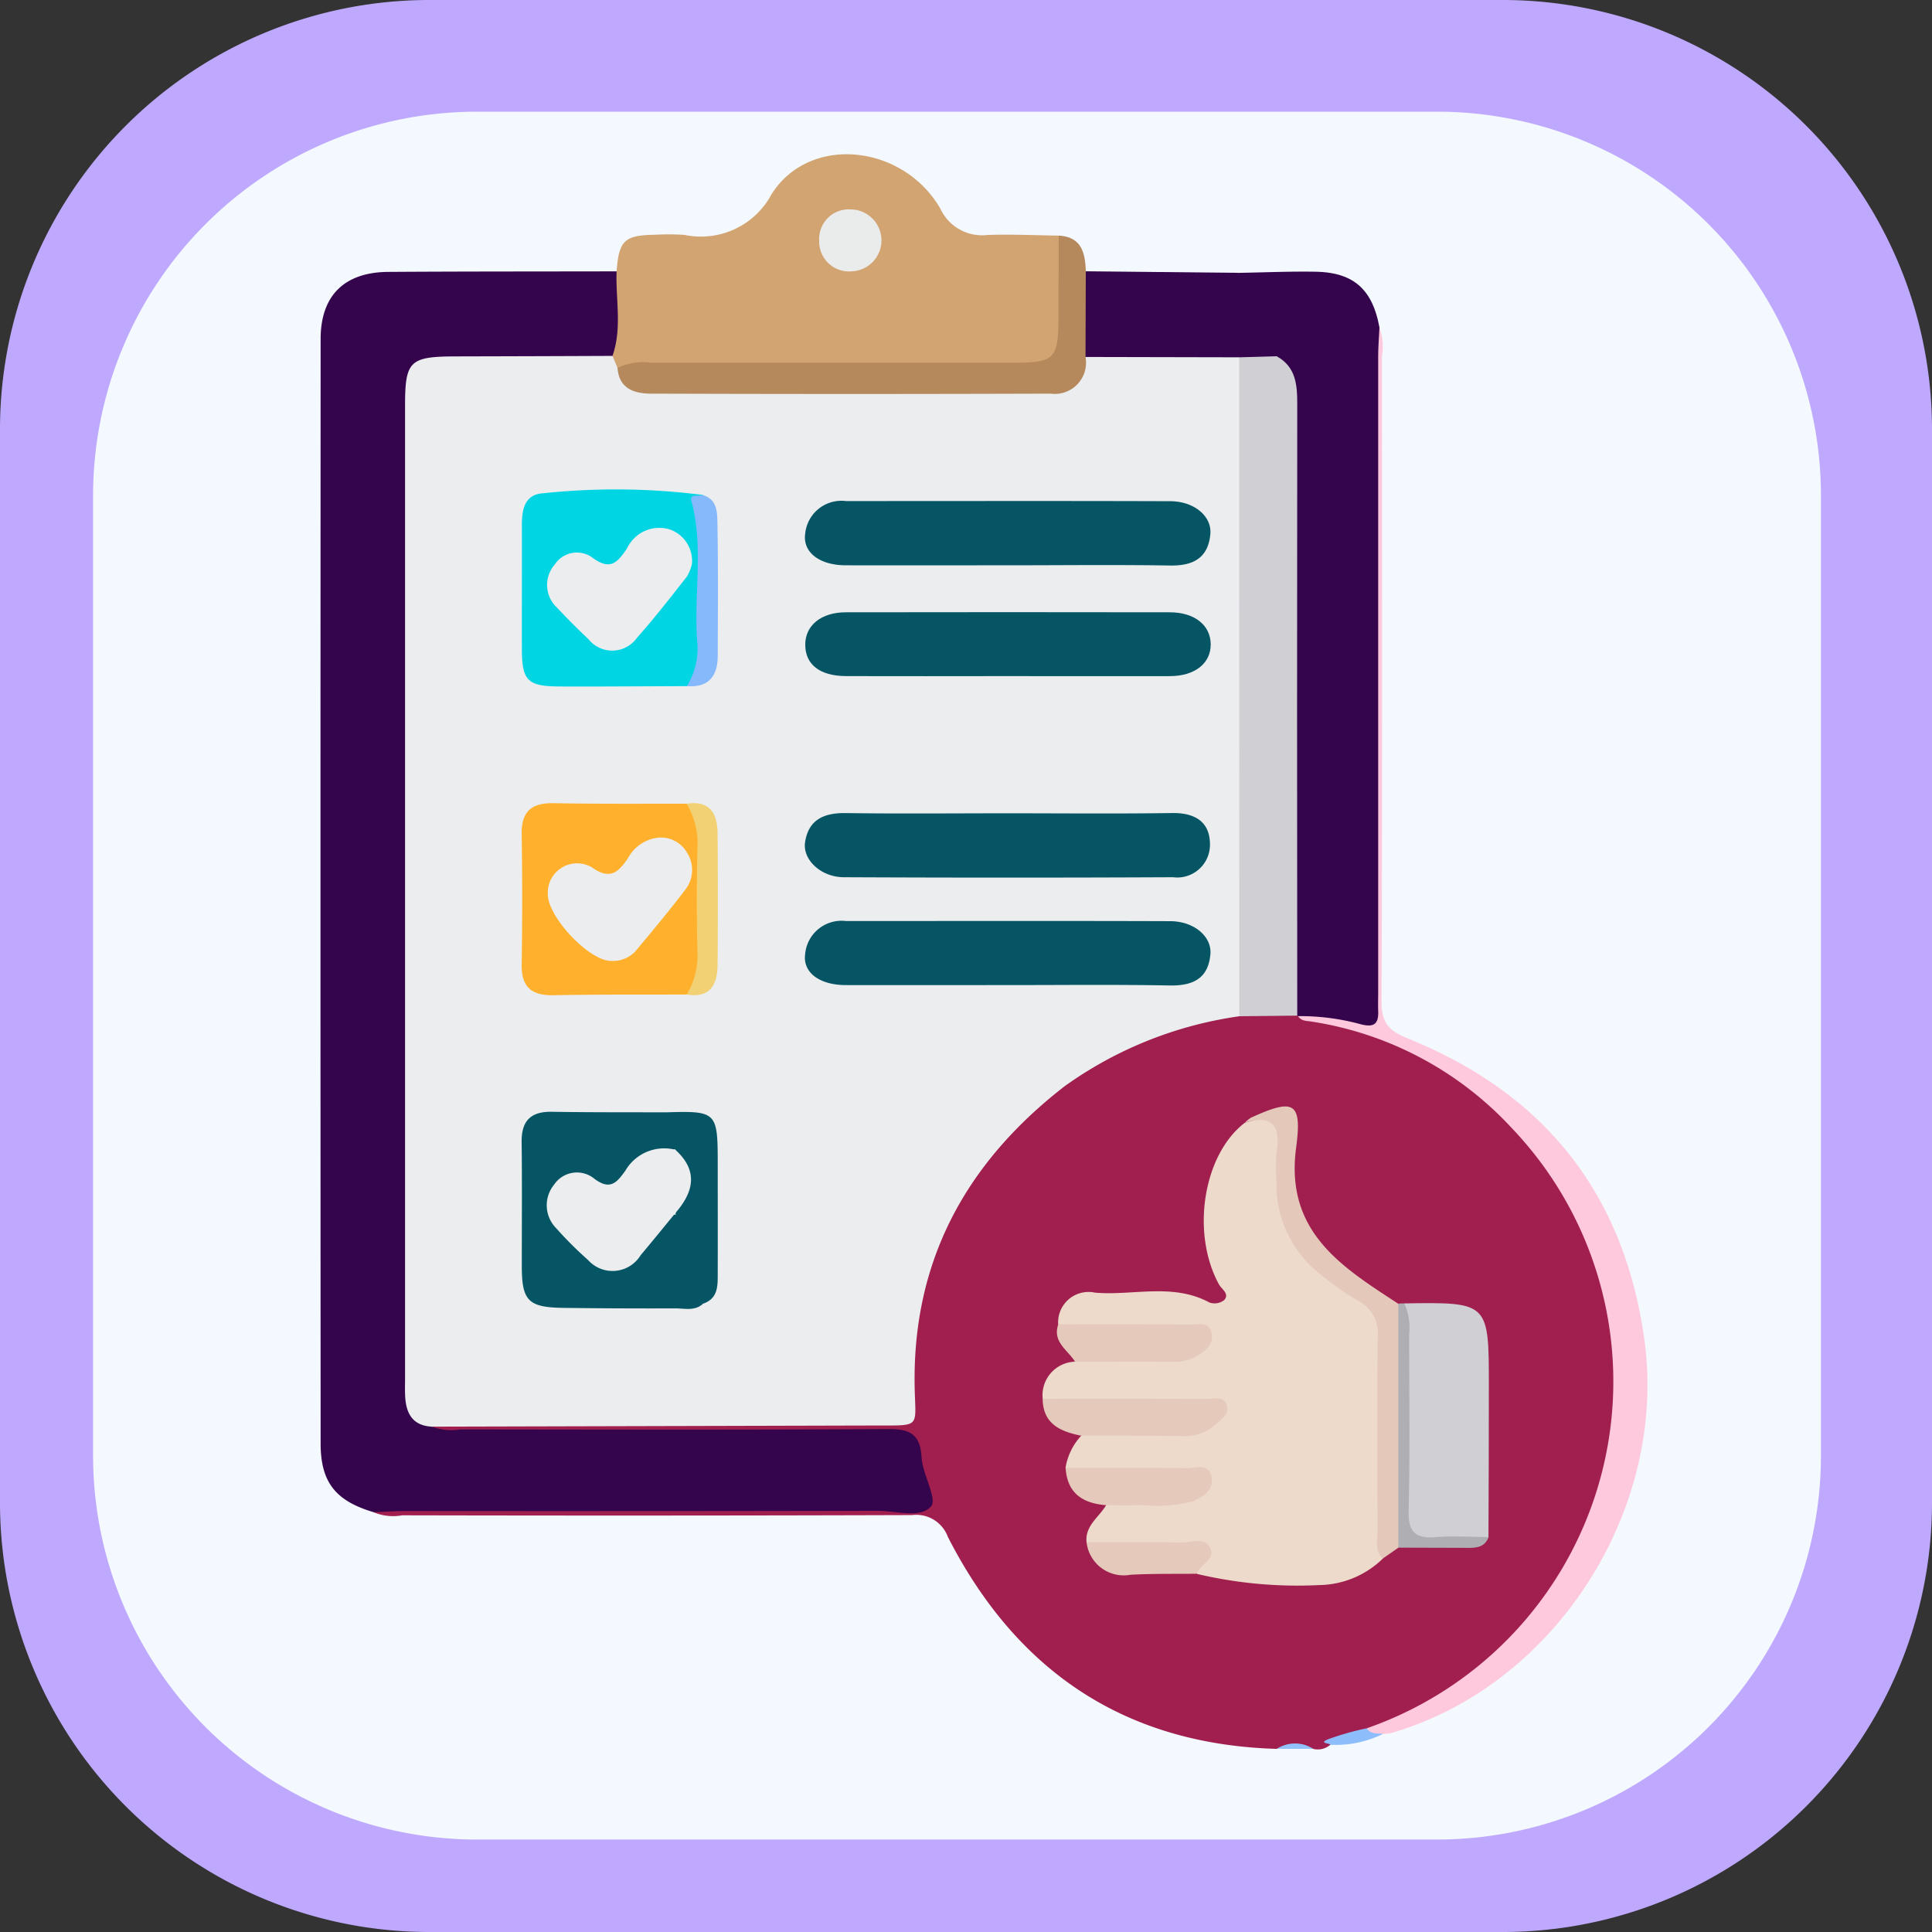 <svg xmlns="http://www.w3.org/2000/svg" xmlns:xlink="http://www.w3.org/1999/xlink" width="99" height="99" viewBox="0 0 99 99">
  <rect x="0" y="0" width="99" height="99" fill="#333333" stroke="none"/>
  <defs>
    <clipPath id="clip-path">
      <rect id="Rectangle_401223" data-name="Rectangle 401223" width="99" height="99" transform="translate(0)" fill="#a01f4e"/>
    </clipPath>
    <clipPath id="clip-path-2">
      <rect id="Rectangle_401223-2" data-name="Rectangle 401223" width="88.539" height="88.539" fill="#f3f9ff"/>
    </clipPath>
  </defs>
  <g id="Group_1104012" data-name="Group 1104012" transform="translate(-619.921 -5755.871)">
    <g id="Group_1100724" data-name="Group 1100724" transform="translate(619.921 5755.871)">
      <g id="Group_1099654" data-name="Group 1099654" transform="translate(0 0)">
        <g id="Group_1099652" data-name="Group 1099652" clip-path="url(#clip-path)">
          <path id="Path_873521" data-name="Path 873521" d="M99,77.066A22,22,0,0,1,77.066,99H21.934A22,22,0,0,1,0,77.066V21.933A22,22,0,0,1,21.934,0H77.066A22,22,0,0,1,99,21.934Z" transform="translate(0)" fill="#bfa9fe"/>
        </g>
      </g>
      <g id="Group_1099659" data-name="Group 1099659" transform="translate(4.77 5.723)">
        <g id="Group_1099652-2" data-name="Group 1099652" transform="translate(0 0)" clip-path="url(#clip-path-2)">
          <path id="Path_873521-2" data-name="Path 873521" d="M88.539,68.922A19.674,19.674,0,0,1,68.923,88.539H19.616A19.674,19.674,0,0,1,0,68.922V19.616A19.674,19.674,0,0,1,19.616,0H68.923A19.674,19.674,0,0,1,88.539,19.616Z" fill="#f3f9ff"/>
        </g>
      </g>
    </g>
    <g id="Group_1100725" data-name="Group 1100725" transform="translate(636.343 5771.293)">
      <rect id="Rectangle_401104" data-name="Rectangle 401104" width="68" height="69" fill="none"/>
      <g id="Group_1104019" data-name="Group 1104019" transform="translate(-3700.761 -2380.036)">
        <path id="Path_878506" data-name="Path 878506" d="M3759.784,2570.86a.982.982,0,0,1-.881.214,3.445,3.445,0,0,0-1.866,0c-7.8-.228-13.35-4-16.853-10.861a1.725,1.725,0,0,0-1.839-1.119q-13.062.041-26.124.011a2.61,2.61,0,0,1-1.463-.156c.614-.771,1.489-.54,2.269-.542,7.607-.021,15.214-.012,22.822-.013a3.445,3.445,0,0,0,.946-.015c.655-.195,1.823.573,1.848-.855.028-1.616-.547-2.277-1.976-2.284-6.928-.033-13.856,0-20.784-.024-.747,0-1.561.168-2.17-.491.362-.926,1.193-.628,1.838-.631,6.579-.03,13.158-.013,19.737-.02,3.052,0,2.775.211,2.8-2.795.055-7.935,6.187-15.431,14.391-17.589a21.17,21.17,0,0,1,2.532-.518,15.336,15.336,0,0,1,2.745.013,2.554,2.554,0,0,1,.43.089,20.575,20.575,0,0,1,9.672,4.356,19.211,19.211,0,0,1,1.736,27.69,16.228,16.228,0,0,1-7.679,4.951C3761.234,2570.579,3760.43,2570.435,3759.784,2570.86Z" transform="translate(-7.273 -116.843)" fill="#a01f4e"/>
        <path id="Path_878507" data-name="Path 878507" d="M3706.464,2453.742a2.825,2.825,0,0,0,1.468.144c7.3.008,14.6.028,21.895-.018,1.114-.007,1.666.236,1.735,1.445.05.88.824,2.139.482,2.523-.555.624-1.785.22-2.727.222q-12.1.023-24.207.011c-.542,0-1.085.038-1.626.059-1.944-.576-2.714-1.526-2.715-3.521q-.014-28.3,0-56.594c0-2.237,1.228-3.426,3.466-3.44,3.9-.025,7.8-.02,11.7-.028a4.43,4.43,0,0,1-.184,4.559,4,4,0,0,1-1.991.3c-2.175.02-4.35,0-6.525.015a1.457,1.457,0,0,0-1.662,1.662c0,.407-.018.815-.018,1.223q0,24-.012,47.994A5.107,5.107,0,0,0,3706.464,2453.742Z" transform="translate(0 -16.026)" fill="#34054d"/>
        <path id="Path_878508" data-name="Path 878508" d="M3755.678,2382.848c.5-1.422.156-2.884.21-4.328.116-1.587.4-1.854,1.986-1.877a12.533,12.533,0,0,1,1.493.007,4.1,4.1,0,0,0,4.467-2.094c1.952-3.069,6.736-2.551,8.646.752a2.351,2.351,0,0,0,2.4,1.348c1.219-.046,2.442.016,3.664.031a9.465,9.465,0,0,1,.148,5.827,1.536,1.536,0,0,1-1.444,1.069,11.966,11.966,0,0,1-1.762.072c-6.425-.009-12.85.023-19.275-.011A.667.667,0,0,1,3755.678,2382.848Z" transform="translate(-39.953)" fill="#d2a471"/>
        <path id="Path_878509" data-name="Path 878509" d="M3872.249,2394.655c1.3-.022,2.6-.08,3.907-.057,1.955.035,2.921.909,3.273,2.868.057,11.63,0,23.26.037,34.89,0,.908-.228,1.23-1.18.982-.994-.259-2.013-.435-3.03-.595l-.039-.027a3.235,3.235,0,0,1-.436-2.345q-.019-14.015-.014-28.029c0-1.03.134-2.123-.856-2.864a2.535,2.535,0,0,1-.23-.138c-.59-.4-1.644-.179-1.761-1.189C3871.785,2396.974,3871.492,2395.758,3872.249,2394.655Z" transform="translate(-124.403 -16.06)" fill="#34054d"/>
        <path id="Path_878510" data-name="Path 878510" d="M3884.619,2440.411a11.743,11.743,0,0,1,3.214.417c.7.181.92-.033.894-.692-.013-.316,0-.633,0-.95q0-16.285,0-32.57c0-.5.041-.99.063-1.484a2.794,2.794,0,0,1,.128,1.467c.009,11.017.024,22.034-.02,33.05,0,1.093.342,1.5,1.358,1.91,6.944,2.81,11.054,7.886,12.106,15.392,1.223,8.726-4.546,17.764-12.978,20.2a1.971,1.971,0,0,1-.4.034c-.338.077-.754.388-.84-.283a18.81,18.81,0,0,0,7.433-30.749,17.594,17.594,0,0,0-10.232-5.458C3885.075,2440.648,3884.792,2440.681,3884.619,2440.411Z" transform="translate(-133.766 -23.728)" fill="#ffc9dd"/>
        <path id="Path_878511" data-name="Path 878511" d="M3756.426,2394.591a3.139,3.139,0,0,1,1.723-.263h18.65c2.011,0,2.216-.214,2.222-2.291q.006-2.11.01-4.22c1.181.063,1.358.89,1.391,1.828.76,1.418.332,2.935.365,4.414-.216,1.547-.8,2.152-2.318,2.308a30.543,30.543,0,0,1-3.119.049q-7.869,0-15.738,0a5.245,5.245,0,0,1-2.143-.241C3756.807,2395.883,3756.116,2395.551,3756.426,2394.591Z" transform="translate(-40.443 -11.129)" fill="#b5895c"/>
        <path id="Path_878512" data-name="Path 878512" d="M3844.648,2398.917q.007-2.2.015-4.392l7.867.08c0,.894.057,1.793-.021,2.68-.089,1.03.231,1.524,1.327,1.379.189-.025.4.138.607.214-.549.639-1.29.448-1.984.462-2.1.111-4.208.038-6.312.04A1.957,1.957,0,0,1,3844.648,2398.917Z" transform="translate(-104.685 -16.01)" fill="#34054d"/>
        <path id="Path_878513" data-name="Path 878513" d="M3891.708,2668.556c.2.319.539.251.84.284a5.4,5.4,0,0,1-2.706.559c-.072-.087-.6-.073-.127-.276A14.82,14.82,0,0,1,3891.708,2668.556Z" transform="translate(-137.333 -215.382)" fill="#8dbefb"/>
        <path id="Path_878514" data-name="Path 878514" d="M3880.622,2671.694a1.721,1.721,0,0,1,1.866,0Z" transform="translate(-130.858 -217.466)" fill="#92c1fc"/>
        <path id="Path_878515" data-name="Path 878515" d="M3751.53,2410.49l7.873.017a2.412,2.412,0,0,1,.469,1.793q.018,15.087,0,30.174a2.462,2.462,0,0,1-.461,1.8,20.183,20.183,0,0,0-8.964,3.594c-5.032,3.907-7.791,8.918-7.672,15.391.039,2.109.348,1.979-1.921,1.985l-22.824.059c-.975-.051-1.313-.671-1.362-1.538-.018-.317-.006-.635-.006-.953q0-24.909,0-49.819c0-2.3.234-2.527,2.6-2.532q4.015-.009,8.03-.026l.257.613c.077,1.084.875,1.318,1.718,1.321q10.238.034,20.477,0A1.6,1.6,0,0,0,3751.53,2410.49Z" transform="translate(-11.567 -27.584)" fill="#ebedef"/>
        <path id="Path_878516" data-name="Path 878516" d="M3836.6,2568.048a1.719,1.719,0,0,1,1.657-1.9c.684-.63,1.535-.385,2.324-.425.9-.044,1.8.032,2.7-.052a1.465,1.465,0,0,0,1.252-.65c-.43-.484-.957-.342-1.429-.35-1.4-.025-2.794,0-4.192-.016a1.968,1.968,0,0,1-1.519-.419,1.56,1.56,0,0,1,1.888-1.625c1.952.167,3.978-.514,5.866.507a.8.8,0,0,0,.753-.127c.291-.32-.127-.55-.266-.8-1.449-2.642-.808-6.665,1.33-8.29,1.909-.531,2.115-.458,2,1.553a6.9,6.9,0,0,0,3.679,7,2.956,2.956,0,0,1,1.534,2.941c-.112,3.613.162,7.231-.146,10.842a4.769,4.769,0,0,1-3.263,1.359,22.394,22.394,0,0,1-6.278-.576c.12-.879-.151-1.314-1.148-1.235-1.027.082-2.067.024-3.1.013a2,2,0,0,1-1.395-.393c-.087-.856.64-1.281,1-1.9.775-.667,1.715-.35,2.587-.42.745-.06,1.526.032,2.152-.679-.418-.494-.934-.378-1.391-.386-1.3-.023-2.608.007-3.913-.016a1.892,1.892,0,0,1-1.513-.409,3.17,3.17,0,0,1,.8-1.648c.741-.63,1.635-.359,2.469-.4.945-.05,1.9.043,2.84-.062a1.463,1.463,0,0,0,1.3-.731c-.407-.369-.915-.26-1.374-.264-1.8-.017-3.609,0-5.414-.011A2.422,2.422,0,0,1,3836.6,2568.048Z" transform="translate(-98.831 -131.759)" fill="#eddacb"/>
        <path id="Path_878517" data-name="Path 878517" d="M3873.555,2444.323l-.008-33.765,1.922-.056c.986.545,1.056,1.458,1.055,2.453q-.017,15.668,0,31.336Z" transform="translate(-125.711 -27.634)" fill="#cfcfd4"/>
        <path id="Path_878518" data-name="Path 878518" d="M3904.163,2588.608c4.339-.066,4.341-.066,4.338,4.265q0,3.854-.02,7.708c-1.178.505-2.408.223-3.615.216-.546,0-.781-.461-.785-.943C3904.051,2596.1,3903.885,2592.355,3904.163,2588.608Z" transform="translate(-147.87 -157.205)" fill="#cfcfd4"/>
        <path id="Path_878519" data-name="Path 878519" d="M3881.719,2574.767c-.446-.4-.276-.928-.278-1.406-.014-3.3-.028-6.606.007-9.909a1.853,1.853,0,0,0-1-1.887,15.029,15.029,0,0,1-1.987-1.4,5.847,5.847,0,0,1-2.2-4.732,8.687,8.687,0,0,1,.01-1.491c.2-1.328-.214-1.934-1.62-1.506a1.526,1.526,0,0,1,.305-.254c2.183-.992,2.633-.833,2.316,1.53-.577,4.308,2.313,6.1,5.228,8a1.922,1.922,0,0,1,.289,1.3q.006,5.03,0,10.059a1.468,1.468,0,0,1-.285,1.15Z" transform="translate(-126.516 -130.295)" fill="#e4c9bb"/>
        <path id="Path_878520" data-name="Path 878520" d="M3836.6,2606.521c2.8,0,5.591-.006,8.386.008.376,0,.9-.182,1.054.336.138.455-.295.719-.585.987a2.389,2.389,0,0,1-1.746.581c-1.713-.024-3.426-.015-5.138-.018C3837.521,2608.2,3836.616,2607.824,3836.6,2606.521Z" transform="translate(-98.834 -170.232)" fill="#e5cabb"/>
        <path id="Path_878521" data-name="Path 878521" d="M3839.336,2592.56c2.264,0,4.529-.007,6.792.01.413,0,.981-.185,1.077.5.075.527-.3.821-.688,1.074a2.485,2.485,0,0,1-1.43.333c-1.63-.011-3.26,0-4.89,0C3839.83,2593.872,3839.026,2593.467,3839.336,2592.56Z" transform="translate(-100.77 -160.083)" fill="#e5cabb"/>
        <path id="Path_878522" data-name="Path 878522" d="M3840.911,2619.48c2.072,0,4.145-.015,6.217.013.444.006,1.1-.272,1.253.425s-.413,1.042-.965,1.281a7.432,7.432,0,0,1-2.672.181c-.583.033-1.171.01-1.757.012C3841.792,2621.3,3840.99,2620.784,3840.911,2619.48Z" transform="translate(-101.967 -179.649)" fill="#e5cabb"/>
        <path id="Path_878523" data-name="Path 878523" d="M3844.849,2633.4c1.615,0,3.231-.022,4.846.013.507.011,1.193-.3,1.487.268.315.6-.521.846-.688,1.334-1.134.014-2.27-.011-3.4.053A1.915,1.915,0,0,1,3844.849,2633.4Z" transform="translate(-104.832 -189.759)" fill="#e5c9bb"/>
        <path id="Path_878524" data-name="Path 878524" d="M3903.468,2601.161l0-12.507.306-.01a3.02,3.02,0,0,1,.249,1.579c0,3.017.047,6.036-.026,9.051-.027,1.105.355,1.432,1.4,1.348.895-.072,1.8-.009,2.7-.005-.232.6-.748.556-1.246.554Z" transform="translate(-147.476 -157.242)" fill="#afafb3"/>
        <path id="Path_878525" data-name="Path 878525" d="M3794.557,2384.5a1.517,1.517,0,0,1,1.636-1.6,1.587,1.587,0,0,1,.014,3.173A1.529,1.529,0,0,1,3794.557,2384.5Z" transform="translate(-68.241 -7.554)" fill="#eaebeb"/>
        <path id="Path_878526" data-name="Path 878526" d="M3802.238,2496.434c2.813,0,5.625.028,8.438-.013,1.148-.017,1.927.429,1.941,1.576a1.677,1.677,0,0,1-1.892,1.713q-8.437.04-16.875,0c-1.166-.005-2.119-.9-1.979-1.8.176-1.143.955-1.5,2.066-1.487C3796.7,2496.462,3799.471,2496.434,3802.238,2496.434Z" transform="translate(-66.277 -90.145)" fill="#065564"/>
        <path id="Path_878527" data-name="Path 878527" d="M3802.264,2441.026c-2.767,0-5.534.007-8.3,0-1.313,0-2.2-.645-2.081-1.591a1.868,1.868,0,0,1,2.1-1.7c5.534,0,11.068-.012,16.6.007,1.232,0,2.151.769,2.063,1.695-.117,1.232-.9,1.625-2.082,1.6C3807.8,2440.993,3805.031,2441.026,3802.264,2441.026Z" transform="translate(-66.287 -47.445)" fill="#065564"/>
        <path id="Path_878528" data-name="Path 878528" d="M3802.193,2461.905c-2.721,0-5.442.01-8.163,0-1.357-.007-2.094-.6-2.092-1.613,0-.983.813-1.655,2.076-1.657q8.3-.014,16.6,0c1.273,0,2.088.658,2.1,1.632s-.8,1.634-2.08,1.639C3807.816,2461.914,3805,2461.905,3802.193,2461.905Z" transform="translate(-66.336 -62.646)" fill="#065564"/>
        <path id="Path_878529" data-name="Path 878529" d="M3802.261,2519.989c-2.767,0-5.534.007-8.3,0-1.329,0-2.208-.634-2.082-1.582a1.874,1.874,0,0,1,2.1-1.7c5.534,0,11.069-.012,16.6.007,1.219,0,2.148.78,2.066,1.7-.111,1.244-.9,1.615-2.082,1.595C3807.8,2519.957,3805.028,2519.989,3802.261,2519.989Z" transform="translate(-66.283 -104.897)" fill="#065564"/>
        <path id="Path_878530" data-name="Path 878530" d="M3747.089,2445.647c-2.177.007-4.354.026-6.531.017-1.631-.007-1.92-.3-1.925-1.889-.006-2.132.007-4.264,0-6.4,0-.8.151-1.548,1.072-1.609a35.313,35.313,0,0,1,8.216.086c.194,2.564.112,5.132.1,7.7C3748.017,2444.375,3747.968,2445.2,3747.089,2445.647Z" transform="translate(-27.551 -45.874)" fill="#00d5e4"/>
        <path id="Path_878531" data-name="Path 878531" d="M3747.065,2504.37c-2.266.008-4.532-.01-6.8.036-1.138.024-1.677-.4-1.658-1.586q.055-3.331,0-6.663c-.02-1.178.512-1.615,1.652-1.592,2.265.045,4.532.023,6.8.028a1.992,1.992,0,0,1,.965,1.963q.053,2.926,0,5.852A1.961,1.961,0,0,1,3747.065,2504.37Z" transform="translate(-27.537 -88.794)" fill="#ffb12d"/>
        <path id="Path_878532" data-name="Path 878532" d="M3747.907,2562.441c-.421.391-.944.24-1.426.242q-2.848.01-5.7-.026c-1.83-.021-2.16-.351-2.165-2.122,0-2.125.018-4.25-.008-6.375-.013-1.086.462-1.571,1.551-1.552,1.943.033,3.887.022,5.831.029a1.355,1.355,0,0,1,.667,1.83,7.119,7.119,0,0,0-3.018,1.915c-.354.458-.917.214-1.389.021-.628-.257-1.274-.378-1.691.3a1.479,1.479,0,0,0,.318,1.862c.21.238.437.46.663.682,1.5,1.467,1.942,1.4,3.4-.162.454-.485.655-1.612,1.777-1.114a4.713,4.713,0,0,1,.155,2.527C3746.7,2561.511,3746.915,2562.135,3747.907,2562.441Z" transform="translate(-27.539 -131.024)" fill="#065564"/>
        <path id="Path_878533" data-name="Path 878533" d="M3767.62,2562.467h-1.7c.516-1.6.226-3.143.294-4.668a4.5,4.5,0,0,0-.021-3.219,2.858,2.858,0,0,0-.49-1.916c2.6-.085,2.665-.026,2.666,2.572,0,1.891.006,3.782,0,5.673C3768.367,2561.538,3768.4,2562.2,3767.62,2562.467Z" transform="translate(-47.252 -131.05)" fill="#065564"/>
        <path id="Path_878534" data-name="Path 878534" d="M3769.632,2504.366a3.848,3.848,0,0,0,.548-2.186q-.061-2.635,0-5.271a4,4,0,0,0-.552-2.32c1.165-.182,1.575.475,1.584,1.488q.031,3.4,0,6.8C3771.2,2503.891,3770.806,2504.561,3769.632,2504.366Z" transform="translate(-50.104 -88.79)" fill="#f1d173"/>
        <path id="Path_878535" data-name="Path 878535" d="M3769.685,2446.407a3.693,3.693,0,0,0,.526-2.312c-.182-2.392.346-4.811-.3-7.192-.1-.366.385-.208.6-.286.736.23.727.9.737,1.448.041,2.263.025,4.529.015,6.793C3771.26,2445.889,3770.8,2446.491,3769.685,2446.407Z" transform="translate(-50.146 -46.634)" fill="#86b9fb"/>
        <path id="Path_878536" data-name="Path 878536" d="M3750.8,2444.6a2.226,2.226,0,0,1-.26.651c-.834,1.062-1.663,2.131-2.56,3.138a1.553,1.553,0,0,1-2.479.072c-.558-.526-1.1-1.072-1.626-1.629a1.592,1.592,0,0,1-.094-2.216,1.35,1.35,0,0,1,1.941-.321c.9.659,1.266.228,1.758-.5a1.823,1.823,0,0,1,2.172-.965A1.706,1.706,0,0,1,3750.8,2444.6Z" transform="translate(-31.004 -51.09)" fill="#ebedef"/>
        <path id="Path_878537" data-name="Path 878537" d="M3743.525,2503.944a1.5,1.5,0,0,1,2.273-1.355c.967.693,1.391.159,1.837-.483a2,2,0,0,1,1.5-1.041,1.524,1.524,0,0,1,1.5.729,1.636,1.636,0,0,1-.062,1.921c-.818,1.083-1.694,2.124-2.563,3.167a1.571,1.571,0,0,1-1.228.493C3745.642,2507.389,3743.5,2505.106,3743.525,2503.944Z" transform="translate(-31.113 -93.521)" fill="#ebedef"/>
        <path id="Path_878538" data-name="Path 878538" d="M3749.914,2559.551c1.175,1.065.952,2.14.021,3.219-.6.728-1.191,1.462-1.8,2.183a1.685,1.685,0,0,1-2.7.241,18.932,18.932,0,0,1-1.628-1.624,1.668,1.668,0,0,1-.108-2.23,1.407,1.407,0,0,1,2.054-.313c.833.637,1.176.179,1.6-.406A2.3,2.3,0,0,1,3749.914,2559.551Z" transform="translate(-30.968 -136.02)" fill="#ebedef"/>
      </g>
    </g>
  </g>
</svg>
